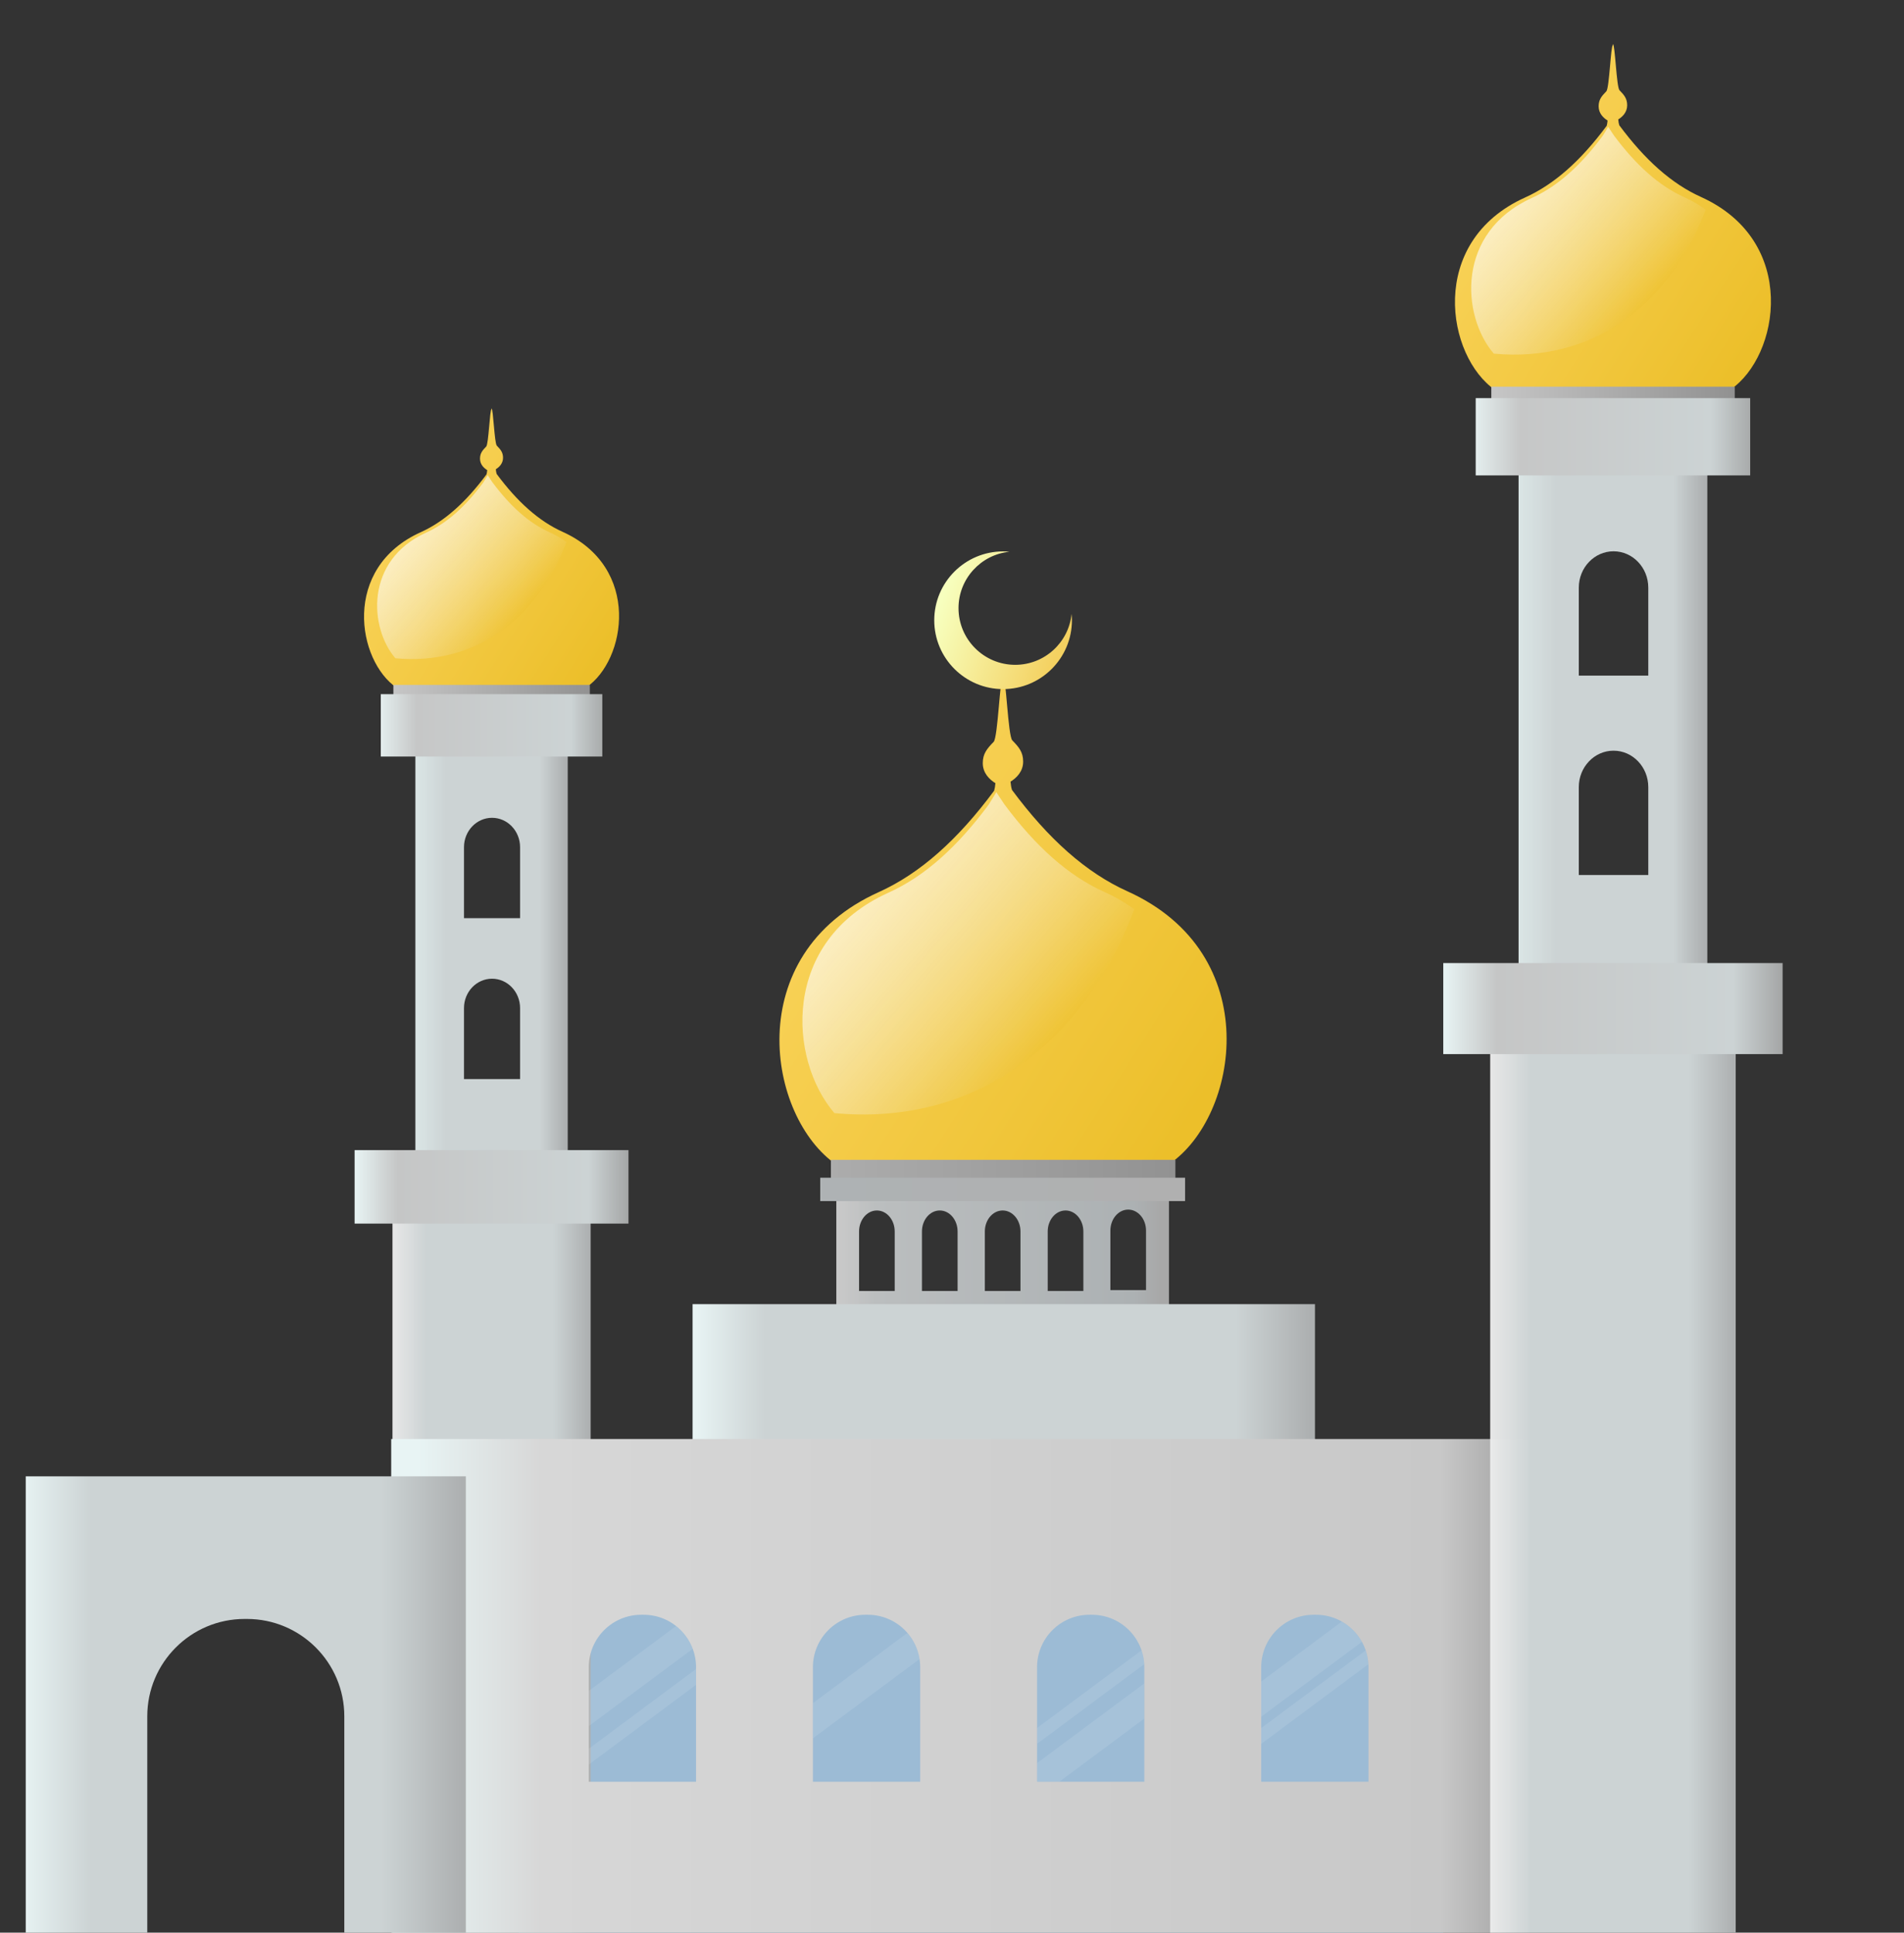 <?xml version="1.0" standalone="no"?><!-- Generator: Gravit.io --><svg xmlns="http://www.w3.org/2000/svg" xmlns:xlink="http://www.w3.org/1999/xlink" style="isolation:isolate" viewBox="0 0 800 812" width="800" height="812"><rect x="0" y="0" width="800" height="812" fill="#333333" stroke="none"/><defs><clipPath id="_clipPath_0eeUOxYO6sDiKZYkoEbKp6AVCkh7ifU3"><rect width="800" height="812"/></clipPath></defs><g clip-path="url(#_clipPath_0eeUOxYO6sDiKZYkoEbKp6AVCkh7ifU3)"><rect x="217.853" y="620.297" width="388.567" height="192" transform="matrix(1,0,0,1,0,0)" fill="rgb(156,187,213)"/><g><g><linearGradient id="_lgradient_23" x1="-0.099" y1="0.211" x2="0.899" y2="0.922" gradientTransform="matrix(107.152,0,0,119.477,152.96,171.591)" gradientUnits="userSpaceOnUse"><stop offset="0%" stop-opacity="1" style="stop-color:rgb(252,215,100)"/><stop offset="100%" stop-opacity="1" style="stop-color:rgb(236,191,42)"/></linearGradient><path d=" M 206.521 171.957 C 205.791 171.951 205.315 186.569 204.286 187.625 C 202.708 189.244 201.683 190.443 201.683 192.717 C 201.683 195.083 203.267 196.637 204.711 197.519 Q 204.625 198.584 204.405 199.348 Q 204.397 199.348 204.389 199.348 C 195.712 211.037 186.718 219.131 176.74 223.631 C 143.445 238.646 150.033 277.673 166.685 288.984 Q 159.773 292.755 206.55 289.701 L 206.55 289.494 Q 253.296 292.544 246.386 288.775 C 263.039 277.464 269.627 238.437 236.332 223.421 C 226.354 218.922 217.361 210.829 208.685 199.143 Q 208.426 198.332 208.331 197.153 C 209.775 196.271 211.359 194.717 211.359 192.35 C 211.359 190.077 210.334 188.877 208.756 187.258 C 207.727 186.203 207.251 171.584 206.521 171.591 Q 206.521 171.728 206.521 171.957 Z " fill-rule="evenodd" fill="url(#_lgradient_23)"/><linearGradient id="_lgradient_24" x1="0" y1="0.5" x2="1" y2="0.5" gradientTransform="matrix(82.552,0,0,4.454,165.289,287.777)" gradientUnits="userSpaceOnUse"><stop offset="0%" stop-opacity="1" style="stop-color:rgb(198,198,198)"/><stop offset="100%" stop-opacity="1" style="stop-color:rgb(146,146,146)"/></linearGradient><rect x="165.289" y="287.777" width="82.552" height="4.454" transform="matrix(1,0,0,1,0,0)" fill="url(#_lgradient_24)"/><linearGradient id="_lgradient_25" x1="0.061" y1="0.331" x2="0.678" y2="0.851" gradientTransform="matrix(79.539,0,0,77.24,158.462,199.672)" gradientUnits="userSpaceOnUse"><stop offset="0%" stop-opacity="0.7" style="stop-color:rgb(255,255,255)"/><stop offset="100%" stop-opacity="1" style="stop-color:rgb(239,196,55)"/></linearGradient><path d=" M 166.124 276.577 C 155.1 263.721 153.256 235.406 179.091 223.756 C 187.747 219.852 195.55 212.83 203.077 202.69 Q 204.819 199.907 204.927 199.672 L 204.927 199.677 L 204.927 199.672 Q 205.732 200.938 206.802 202.508 C 214.329 212.648 222.132 219.67 230.788 223.574 C 233.495 224.794 235.897 226.198 238.001 227.755 C 225.556 260.893 198.887 279.692 166.124 276.577 Z " fill-rule="evenodd" fill="url(#_lgradient_25)"/></g><linearGradient id="_lgradient_26" x1="0" y1="0.5" x2="1" y2="0.5" gradientTransform="matrix(64.006,0,0,168.76,174.533,316.228)" gradientUnits="userSpaceOnUse"><stop offset="0%" stop-opacity="0.922" style="stop-color:rgb(232,244,244)"/><stop offset="20%" stop-opacity="1" style="stop-color:rgb(204,211,212)"/><stop offset="81.739%" stop-opacity="1" style="stop-color:rgb(204,211,212)"/><stop offset="98.261%" stop-opacity="1" style="stop-color:rgb(173,176,177)"/></linearGradient><path d=" M 206.735 411.211 L 206.735 411.211 C 213.238 411.211 218.517 416.743 218.517 423.557 L 218.517 453.369 L 194.954 453.369 L 194.954 423.557 C 194.954 416.743 200.233 411.211 206.735 411.211 L 206.735 411.211 Z  M 174.533 316.228 L 238.539 316.228 L 238.539 484.988 L 174.533 484.988 L 174.533 316.228 L 174.533 316.228 Z  M 206.735 343.605 L 206.735 343.605 C 213.238 343.605 218.517 349.137 218.517 355.95 L 218.517 385.763 L 194.954 385.763 L 194.954 355.95 C 194.954 349.137 200.233 343.605 206.735 343.605 Z " fill-rule="evenodd" fill="url(#_lgradient_26)"/><linearGradient id="_lgradient_27" x1="0" y1="0.5" x2="1" y2="0.5" gradientTransform="matrix(83.255,0,0,299.699,164.908,512.301)" gradientUnits="userSpaceOnUse"><stop offset="0%" stop-opacity="0.973" style="stop-color:rgb(236,236,236)"/><stop offset="16.957%" stop-opacity="1" style="stop-color:rgb(204,211,212)"/><stop offset="80.87%" stop-opacity="1" style="stop-color:rgb(204,211,212)"/><stop offset="99.565%" stop-opacity="1" style="stop-color:rgb(173,176,177)"/></linearGradient><rect x="164.908" y="512.301" width="83.255" height="299.699" transform="matrix(1,0,0,1,0,0)" fill="url(#_lgradient_27)"/><linearGradient id="_lgradient_28" x1="-2.7755575615628914e-17" y1="0.5" x2="1.04" y2="0.5" gradientTransform="matrix(115.071,0,0,30.873,149,483.231)" gradientUnits="userSpaceOnUse"><stop offset="0%" stop-opacity="1" style="stop-color:rgb(232,244,244)"/><stop offset="15.217%" stop-opacity="1" style="stop-color:rgb(197,198,198)"/><stop offset="82.174%" stop-opacity="1" style="stop-color:rgb(204,211,212)"/><stop offset="100%" stop-opacity="1" style="stop-color:rgb(153,153,153)"/></linearGradient><rect x="149" y="483.231" width="115.071" height="30.873" transform="matrix(1,0,0,1,0,0)" fill="url(#_lgradient_28)"/><linearGradient id="_lgradient_29" x1="-0.019" y1="0.537" x2="1.019" y2="0.537" gradientTransform="matrix(93.079,0,0,26.207,159.996,291.658)" gradientUnits="userSpaceOnUse"><stop offset="0%" stop-opacity="1" style="stop-color:rgb(231,242,242)"/><stop offset="17.391%" stop-opacity="1" style="stop-color:rgb(198,199,199)"/><stop offset="84.348%" stop-opacity="1" style="stop-color:rgb(204,211,212)"/><stop offset="100%" stop-opacity="1" style="stop-color:rgb(164,166,166)"/></linearGradient><rect x="159.996" y="291.658" width="93.079" height="26.207" transform="matrix(1,0,0,1,0,0)" fill="url(#_lgradient_29)"/></g><g><linearGradient id="_lgradient_30" x1="0" y1="0.5" x2="1" y2="0.5" gradientTransform="matrix(139.765,0,0,45.577,351.4,504.367)" gradientUnits="userSpaceOnUse"><stop offset="0%" stop-opacity="0.929" style="stop-color:rgb(213,213,213)"/><stop offset="11.739%" stop-opacity="1" style="stop-color:rgb(187,190,191)"/><stop offset="89.565%" stop-opacity="1" style="stop-color:rgb(172,177,179)"/><stop offset="97.391%" stop-opacity="1" style="stop-color:rgb(168,168,168)"/></linearGradient><path d=" M 368.439 508.59 L 368.439 508.59 C 372.571 508.59 375.925 512.54 375.925 517.406 L 375.925 542.415 L 360.952 542.415 L 360.952 517.406 C 360.952 512.54 364.307 508.59 368.439 508.59 L 368.439 508.59 L 368.439 508.59 L 368.439 508.59 L 368.439 508.59 Z  M 421.283 508.59 L 421.283 508.59 C 425.415 508.59 428.77 512.54 428.77 517.406 L 428.77 542.415 L 413.796 542.415 L 413.796 517.406 C 413.796 512.54 417.151 508.59 421.283 508.59 L 421.283 508.59 L 421.283 508.59 L 421.283 508.59 Z  M 394.861 508.59 L 394.861 508.59 C 398.993 508.59 402.347 512.54 402.347 517.406 L 402.347 542.415 L 387.374 542.415 L 387.374 517.406 C 387.374 512.54 390.729 508.59 394.861 508.59 L 394.861 508.59 L 394.861 508.59 Z  M 447.705 508.59 L 447.705 508.59 C 451.837 508.59 455.192 512.54 455.192 517.406 L 455.192 542.415 L 440.218 542.415 L 440.218 517.406 C 440.218 512.54 443.573 508.59 447.705 508.59 L 447.705 508.59 Z  M 351.4 504.367 L 491.166 504.367 L 491.166 549.944 L 351.4 549.944 L 351.4 504.367 L 351.4 504.367 L 351.4 504.367 L 351.4 504.367 L 351.4 504.367 Z  M 474.037 508.223 L 474.037 508.223 C 478.169 508.223 481.523 512.173 481.523 517.038 L 481.523 542.047 L 466.55 542.047 L 466.55 517.038 C 466.55 512.173 469.905 508.223 474.037 508.223 Z " fill-rule="evenodd" fill="url(#_lgradient_30)"/><g><linearGradient id="_lgradient_31" x1="-0.099" y1="0.211" x2="0.899" y2="0.922" gradientTransform="matrix(187.883,0,0,209.493,327.498,283.592)" gradientUnits="userSpaceOnUse"><stop offset="0%" stop-opacity="1" style="stop-color:rgb(252,215,100)"/><stop offset="100%" stop-opacity="1" style="stop-color:rgb(236,191,42)"/></linearGradient><path d=" M 425.208 331.901 C 440.421 352.392 456.189 366.583 473.684 374.472 C 532.064 400.801 520.512 469.231 491.313 489.064 Q 503.43 495.673 421.465 490.324 L 421.465 490.688 Q 339.444 496.042 351.565 489.431 C 322.366 469.598 310.814 401.168 369.194 374.84 C 386.69 366.949 402.46 352.757 417.674 332.262 Q 417.69 332.262 417.703 332.262 Q 418.089 330.921 418.239 329.054 C 415.708 327.509 412.931 324.783 412.931 320.634 C 412.931 316.647 414.728 314.545 417.494 311.706 C 419.298 309.855 420.134 284.223 421.413 284.234 L 421.413 284.234 Q 421.413 302.243 421.413 332.262 L 421.413 332.262 L 421.413 331.895 L 421.413 331.895 Q 421.413 302.102 421.413 284.234 Q 421.413 283.832 421.413 283.592 C 422.692 283.58 423.528 309.212 425.332 311.063 C 428.098 313.902 429.895 316.005 429.895 319.991 C 429.895 324.141 427.118 326.866 424.587 328.412 Q 424.753 330.479 425.208 331.901 Z " fill-rule="evenodd" fill="url(#_lgradient_31)"/><linearGradient id="_lgradient_32" x1="0" y1="0.5" x2="1" y2="0.5" gradientTransform="matrix(144.748,0,0,7.809,349.116,487.314)" gradientUnits="userSpaceOnUse"><stop offset="0%" stop-opacity="1" style="stop-color:rgb(172,172,172)"/><stop offset="100%" stop-opacity="1" style="stop-color:rgb(146,146,146)"/></linearGradient><rect x="349.116" y="487.314" width="144.748" height="7.809" transform="matrix(1,0,0,1,0,0)" fill="url(#_lgradient_32)"/><linearGradient id="_lgradient_33" x1="0.061" y1="0.331" x2="0.678" y2="0.851" gradientTransform="matrix(139.465,0,0,135.435,337.146,332.829)" gradientUnits="userSpaceOnUse"><stop offset="0%" stop-opacity="0.7" style="stop-color:rgb(255,255,255)"/><stop offset="100%" stop-opacity="1" style="stop-color:rgb(239,196,55)"/></linearGradient><path d=" M 350.581 467.677 C 331.251 445.135 328.017 395.487 373.316 375.058 C 388.495 368.213 402.176 355.9 415.374 338.12 Q 418.429 333.242 418.618 332.829 L 418.618 332.838 L 418.618 332.829 Q 420.03 335.05 421.906 337.802 C 435.105 355.582 448.785 367.894 463.964 374.739 C 468.709 376.879 472.922 379.34 476.612 382.071 C 454.789 440.176 408.028 473.138 350.581 467.677 Z " fill-rule="evenodd" fill="url(#_lgradient_33)"/></g><linearGradient id="_lgradient_34" x1="0" y1="0.5" x2="1" y2="0.5" gradientTransform="matrix(153.301,0,0,9.817,344.632,494.825)" gradientUnits="userSpaceOnUse"><stop offset="0%" stop-opacity="1" style="stop-color:rgb(174,178,180)"/><stop offset="100%" stop-opacity="1" style="stop-color:rgb(176,176,176)"/></linearGradient><rect x="344.632" y="494.825" width="153.301" height="9.817" transform="matrix(1,0,0,1,0,0)" fill="url(#_lgradient_34)"/><linearGradient id="_lgradient_35" x1="0.004" y1="0.251" x2="0.99" y2="0.251" gradientTransform="matrix(261.505,0,0,123.054,291,547.946)" gradientUnits="userSpaceOnUse"><stop offset="0%" stop-opacity="1" style="stop-color:rgb(232,244,244)"/><stop offset="11.454%" stop-opacity="1" style="stop-color:rgb(204,211,212)"/><stop offset="88.106%" stop-opacity="1" style="stop-color:rgb(204,211,212)"/><stop offset="100%" stop-opacity="1" style="stop-color:rgb(173,176,177)"/></linearGradient><rect x="291" y="547.946" width="261.505" height="123.054" transform="matrix(1,0,0,1,0,0)" fill="url(#_lgradient_35)"/><linearGradient id="_lgradient_36" x1="0" y1="0.5" x2="0.878" y2="0.816" gradientTransform="matrix(57.847,0,0,57.847,392.541,231.683)" gradientUnits="userSpaceOnUse"><stop offset="0%" stop-opacity="1" style="stop-color:rgb(247,255,190)"/><stop offset="98.696%" stop-opacity="1" style="stop-color:rgb(244,209,97)"/></linearGradient><path d=" M 424.123 231.827 C 423.252 231.724 422.363 231.683 421.465 231.683 C 405.501 231.683 392.541 244.643 392.541 260.606 C 392.541 276.57 405.501 289.53 421.465 289.53 C 437.428 289.53 450.388 276.57 450.388 260.606 C 450.388 259.703 450.347 258.81 450.243 257.934 C 449.042 269.948 438.889 279.331 426.561 279.331 C 413.413 279.331 402.738 268.656 402.738 255.507 C 402.738 243.183 412.115 233.033 424.123 231.827 Z " fill-rule="evenodd" fill="url(#_lgradient_36)"/></g><g><clipPath id="_clipPath_gTbcVoFCpO35A22PH1SV8k0BzRFd1dBg"><path d="M 551.941 678.452 L 552.96 678.452 C 565.116 678.452 574.986 688.321 574.986 700.478 L 574.986 748.607 L 529.916 748.607 L 529.916 700.478 C 529.916 688.321 539.785 678.452 551.941 678.452 Z" style="stroke:none;fill:#FFFFFF;stroke-miterlimit:10;"/></clipPath><g clip-path="url(#_clipPath_gTbcVoFCpO35A22PH1SV8k0BzRFd1dBg)"><rect x="539.216" y="667.543" width="11.878" height="70.032" transform="matrix(0.621,0.784,-0.803,0.597,770.472,-144.038)" fill="rgb(255,255,255)" fill-opacity="0.1"/><rect x="550.205" y="677.281" width="5.345" height="70.032" transform="matrix(0.621,0.784,-0.803,0.597,781.215,-146.165)" fill="rgb(255,255,255)" fill-opacity="0.1"/></g><clipPath id="_clipPath_P6BRKz4Xkb666F3Moo4xJSN2iEERy7Ft"><path d="M 457.766 678.452 L 458.784 678.452 C 470.94 678.452 480.81 688.321 480.81 700.478 L 480.81 748.607 L 435.74 748.607 L 435.74 700.478 C 435.74 688.321 445.609 678.452 457.766 678.452 Z" style="stroke:none;fill:#FFFFFF;stroke-miterlimit:10;"/></clipPath><g clip-path="url(#_clipPath_P6BRKz4Xkb666F3Moo4xJSN2iEERy7Ft)"><rect x="452.763" y="696.092" width="11.878" height="70.032" transform="matrix(0.621,0.784,-0.803,0.597,760.655,-64.792)" fill="rgb(255,255,255)" fill-opacity="0.1"/><rect x="456.029" y="677.281" width="5.345" height="70.032" transform="matrix(0.621,0.784,-0.803,0.597,745.553,-72.373)" fill="rgb(255,255,255)" fill-opacity="0.1"/></g><clipPath id="_clipPath_LmzUtLXMpztZ8ZmOFST9c8rBaQhQghvB"><path d="M 363.59 678.452 L 364.608 678.452 C 376.764 678.452 386.634 688.321 386.634 700.478 L 386.634 748.607 L 341.564 748.607 L 341.564 700.478 C 341.564 688.321 351.433 678.452 363.59 678.452 Z" style="stroke:none;fill:#FFFFFF;stroke-miterlimit:10;"/></clipPath><g clip-path="url(#_clipPath_LmzUtLXMpztZ8ZmOFST9c8rBaQhQghvB)"><rect x="353.863" y="674.425" width="11.878" height="70.032" transform="matrix(0.621,0.784,-0.803,0.597,705.809,3.97)" fill="rgb(255,255,255)" fill-opacity="0.1"/></g><clipPath id="_clipPath_FcFFk1p4eYaoKj5OeBONUJoTP2FXz6TJ"><path d="M 269.414 678.452 L 270.432 678.452 C 282.588 678.452 292.458 688.321 292.458 700.478 L 292.458 748.607 L 247.388 748.607 L 247.388 700.478 C 247.388 688.321 257.257 678.452 269.414 678.452 Z" style="stroke:none;fill:#FFFFFF;stroke-miterlimit:10;"/></clipPath><g clip-path="url(#_clipPath_FcFFk1p4eYaoKj5OeBONUJoTP2FXz6TJ)"><rect x="256.689" y="671.543" width="11.878" height="70.032" transform="matrix(0.621,0.784,-0.803,0.597,666.697,78.949)" fill="rgb(255,255,255)" fill-opacity="0.1"/><rect x="265.306" y="687.794" width="5.345" height="70.032" transform="matrix(0.621,0.784,-0.803,0.597,681.77,81.306)" fill="rgb(255,255,255)" fill-opacity="0.1"/></g><linearGradient id="_lgradient_37" x1="0.028" y1="0.445" x2="0.984" y2="0.445" gradientTransform="matrix(493.627,0,0,207.392,164.373,604.608)" gradientUnits="userSpaceOnUse"><stop offset="0%" stop-opacity="1" style="stop-color:rgb(232,244,244)"/><stop offset="10.87%" stop-opacity="1" style="stop-color:rgb(215,215,215)"/><stop offset="90%" stop-opacity="1" style="stop-color:rgb(200,200,200)"/><stop offset="100%" stop-opacity="1" style="stop-color:rgb(147,147,147)"/></linearGradient><path d=" M 551.941 678.452 L 552.96 678.452 C 565.116 678.452 574.986 688.321 574.986 700.478 L 574.986 748.607 L 529.916 748.607 L 529.916 700.478 C 529.916 688.321 539.785 678.452 551.941 678.452 L 551.941 678.452 L 551.941 678.452 L 551.941 678.452 Z  M 457.766 678.452 L 458.784 678.452 C 470.94 678.452 480.81 688.321 480.81 700.478 L 480.81 748.607 L 435.74 748.607 L 435.74 700.478 C 435.74 688.321 445.609 678.452 457.766 678.452 L 457.766 678.452 L 457.766 678.452 Z  M 363.59 678.452 L 364.608 678.452 C 376.764 678.452 386.634 688.321 386.634 700.478 L 386.634 748.607 L 341.564 748.607 L 341.564 700.478 C 341.564 688.321 351.433 678.452 363.59 678.452 L 363.59 678.452 Z  M 164.373 604.608 L 658 604.608 L 658 812 L 164.373 812 L 164.373 604.608 L 164.373 604.608 L 164.373 604.608 L 164.373 604.608 Z  M 269.414 678.452 L 270.432 678.452 C 282.588 678.452 292.458 688.321 292.458 700.478 L 292.458 748.607 L 247.388 748.607 L 247.388 700.478 C 247.388 688.321 257.257 678.452 269.414 678.452 Z " fill-rule="evenodd" fill="url(#_lgradient_37)"/></g><g><g><linearGradient id="_lgradient_38" x1="-0.099" y1="0.211" x2="0.899" y2="0.922" gradientTransform="matrix(132.767,0,0,148.038,611.327,18.5)" gradientUnits="userSpaceOnUse"><stop offset="0%" stop-opacity="1" style="stop-color:rgb(252,215,100)"/><stop offset="100%" stop-opacity="1" style="stop-color:rgb(236,191,42)"/></linearGradient><path d=" M 677.692 18.954 C 676.788 18.946 676.197 37.059 674.923 38.367 C 672.968 40.373 671.698 41.859 671.698 44.676 C 671.698 47.608 673.66 49.534 675.449 50.626 Q 675.343 51.945 675.071 52.893 Q 675.061 52.893 675.05 52.893 C 664.299 67.375 653.155 77.405 640.792 82.98 C 599.537 101.585 607.7 149.941 628.334 163.957 Q 619.769 168.628 677.729 164.845 L 677.729 164.588 Q 735.649 168.367 727.087 163.697 C 747.72 149.682 755.883 101.326 714.629 82.721 C 702.267 77.146 691.124 67.118 680.374 52.638 Q 680.052 51.633 679.935 50.172 C 681.724 49.08 683.686 47.154 683.686 44.222 C 683.686 41.405 682.416 39.919 680.461 37.913 C 679.187 36.605 678.596 18.492 677.692 18.5 Q 677.692 18.67 677.692 18.954 Z " fill-rule="evenodd" fill="url(#_lgradient_38)"/><linearGradient id="_lgradient_39" x1="0" y1="0.5" x2="1" y2="0.5" gradientTransform="matrix(102.286,0,0,5.518,626.603,162.461)" gradientUnits="userSpaceOnUse"><stop offset="0%" stop-opacity="1" style="stop-color:rgb(198,198,198)"/><stop offset="100%" stop-opacity="1" style="stop-color:rgb(145,145,145)"/></linearGradient><rect x="626.603" y="162.461" width="102.286" height="5.518" transform="matrix(1,0,0,1,0,0)" fill="url(#_lgradient_39)"/><linearGradient id="_lgradient_40" x1="0.061" y1="0.331" x2="0.678" y2="0.851" gradientTransform="matrix(98.553,0,0,95.705,618.145,53.293)" gradientUnits="userSpaceOnUse"><stop offset="0%" stop-opacity="0.7" style="stop-color:rgb(255,255,255)"/><stop offset="100%" stop-opacity="1" style="stop-color:rgb(239,196,55)"/></linearGradient><path d=" M 627.639 148.584 C 613.979 132.655 611.694 97.571 643.704 83.135 C 654.43 78.297 664.098 69.597 673.425 57.033 Q 675.583 53.585 675.717 53.293 L 675.717 53.3 L 675.717 53.293 Q 676.715 54.863 678.04 56.808 C 687.367 69.372 697.035 78.072 707.761 82.909 C 711.114 84.422 714.091 86.16 716.698 88.09 C 701.277 129.15 668.233 152.443 627.639 148.584 Z " fill-rule="evenodd" fill="url(#_lgradient_40)"/></g><linearGradient id="_lgradient_41" x1="0" y1="0.5" x2="1" y2="0.5" gradientTransform="matrix(103.157,0,0,371.342,626.132,440.658)" gradientUnits="userSpaceOnUse"><stop offset="0%" stop-opacity="0.973" style="stop-color:rgb(236,236,236)"/><stop offset="16.957%" stop-opacity="1" style="stop-color:rgb(204,211,212)"/><stop offset="80.87%" stop-opacity="1" style="stop-color:rgb(204,211,212)"/><stop offset="99.565%" stop-opacity="1" style="stop-color:rgb(173,176,177)"/></linearGradient><rect x="626.132" y="440.658" width="103.157" height="371.342" transform="matrix(1,0,0,1,0,0)" fill="url(#_lgradient_41)"/><linearGradient id="_lgradient_42" x1="0" y1="0.5" x2="1" y2="0.5" gradientTransform="matrix(79.306,0,0,209.102,638.057,197.713)" gradientUnits="userSpaceOnUse"><stop offset="0%" stop-opacity="0.922" style="stop-color:rgb(232,244,244)"/><stop offset="20%" stop-opacity="1" style="stop-color:rgb(204,211,212)"/><stop offset="81.739%" stop-opacity="1" style="stop-color:rgb(204,211,212)"/><stop offset="98.261%" stop-opacity="1" style="stop-color:rgb(173,176,177)"/></linearGradient><path d=" M 677.958 315.402 L 677.958 315.402 C 686.014 315.402 692.555 322.256 692.555 330.699 L 692.555 367.638 L 663.36 367.638 L 663.36 330.699 C 663.36 322.256 669.901 315.402 677.958 315.402 L 677.958 315.402 Z  M 638.057 197.713 L 717.363 197.713 L 717.363 406.815 L 638.057 406.815 L 638.057 197.713 L 638.057 197.713 Z  M 677.958 231.634 L 677.958 231.634 C 686.014 231.634 692.555 238.488 692.555 246.931 L 692.555 283.87 L 663.36 283.87 L 663.36 246.931 C 663.36 238.488 669.901 231.634 677.958 231.634 Z " fill-rule="evenodd" fill="url(#_lgradient_42)"/><linearGradient id="_lgradient_43" x1="-2.7755575615628914e-17" y1="0.5" x2="1.04" y2="0.5" gradientTransform="matrix(142.579,0,0,38.253,606.421,404.638)" gradientUnits="userSpaceOnUse"><stop offset="0%" stop-opacity="1" style="stop-color:rgb(232,244,244)"/><stop offset="15.217%" stop-opacity="1" style="stop-color:rgb(197,198,198)"/><stop offset="82.174%" stop-opacity="1" style="stop-color:rgb(204,211,212)"/><stop offset="100%" stop-opacity="1" style="stop-color:rgb(153,153,153)"/></linearGradient><rect x="606.421" y="404.638" width="142.579" height="38.253" transform="matrix(1,0,0,1,0,0)" fill="url(#_lgradient_43)"/><linearGradient id="_lgradient_44" x1="-0.019" y1="0.537" x2="1.019" y2="0.537" gradientTransform="matrix(115.33,0,0,32.472,620.045,167.27)" gradientUnits="userSpaceOnUse"><stop offset="0%" stop-opacity="1" style="stop-color:rgb(231,242,242)"/><stop offset="17.391%" stop-opacity="1" style="stop-color:rgb(198,199,199)"/><stop offset="84.348%" stop-opacity="1" style="stop-color:rgb(204,211,212)"/><stop offset="100%" stop-opacity="1" style="stop-color:rgb(164,166,166)"/></linearGradient><rect x="620.045" y="167.27" width="115.33" height="32.472" transform="matrix(1,0,0,1,0,0)" fill="url(#_lgradient_44)"/></g><linearGradient id="_lgradient_45" x1="-0.011" y1="0.554" x2="0.99" y2="0.554" gradientTransform="matrix(184.919,0,0,191.703,10.814,620.297)" gradientUnits="userSpaceOnUse"><stop offset="0%" stop-opacity="1" style="stop-color:rgb(232,244,244)"/><stop offset="16.087%" stop-opacity="1" style="stop-color:rgb(204,211,212)"/><stop offset="81.739%" stop-opacity="1" style="stop-color:rgb(204,211,212)"/><stop offset="100%" stop-opacity="1" style="stop-color:rgb(173,176,177)"/></linearGradient><path d=" M 144.669 812 L 195.733 812 L 195.733 812 L 195.733 620.297 L 195.733 620.297 L 10.814 620.297 L 10.814 620.297 L 10.814 812 L 10.814 812 L 61.879 812 L 61.879 721.126 C 61.879 698.544 80.213 680.211 102.794 680.211 L 103.753 680.211 C 126.335 680.211 144.669 698.544 144.669 721.126 L 144.669 812 Z " fill-rule="evenodd" fill="url(#_lgradient_45)"/></g></svg>